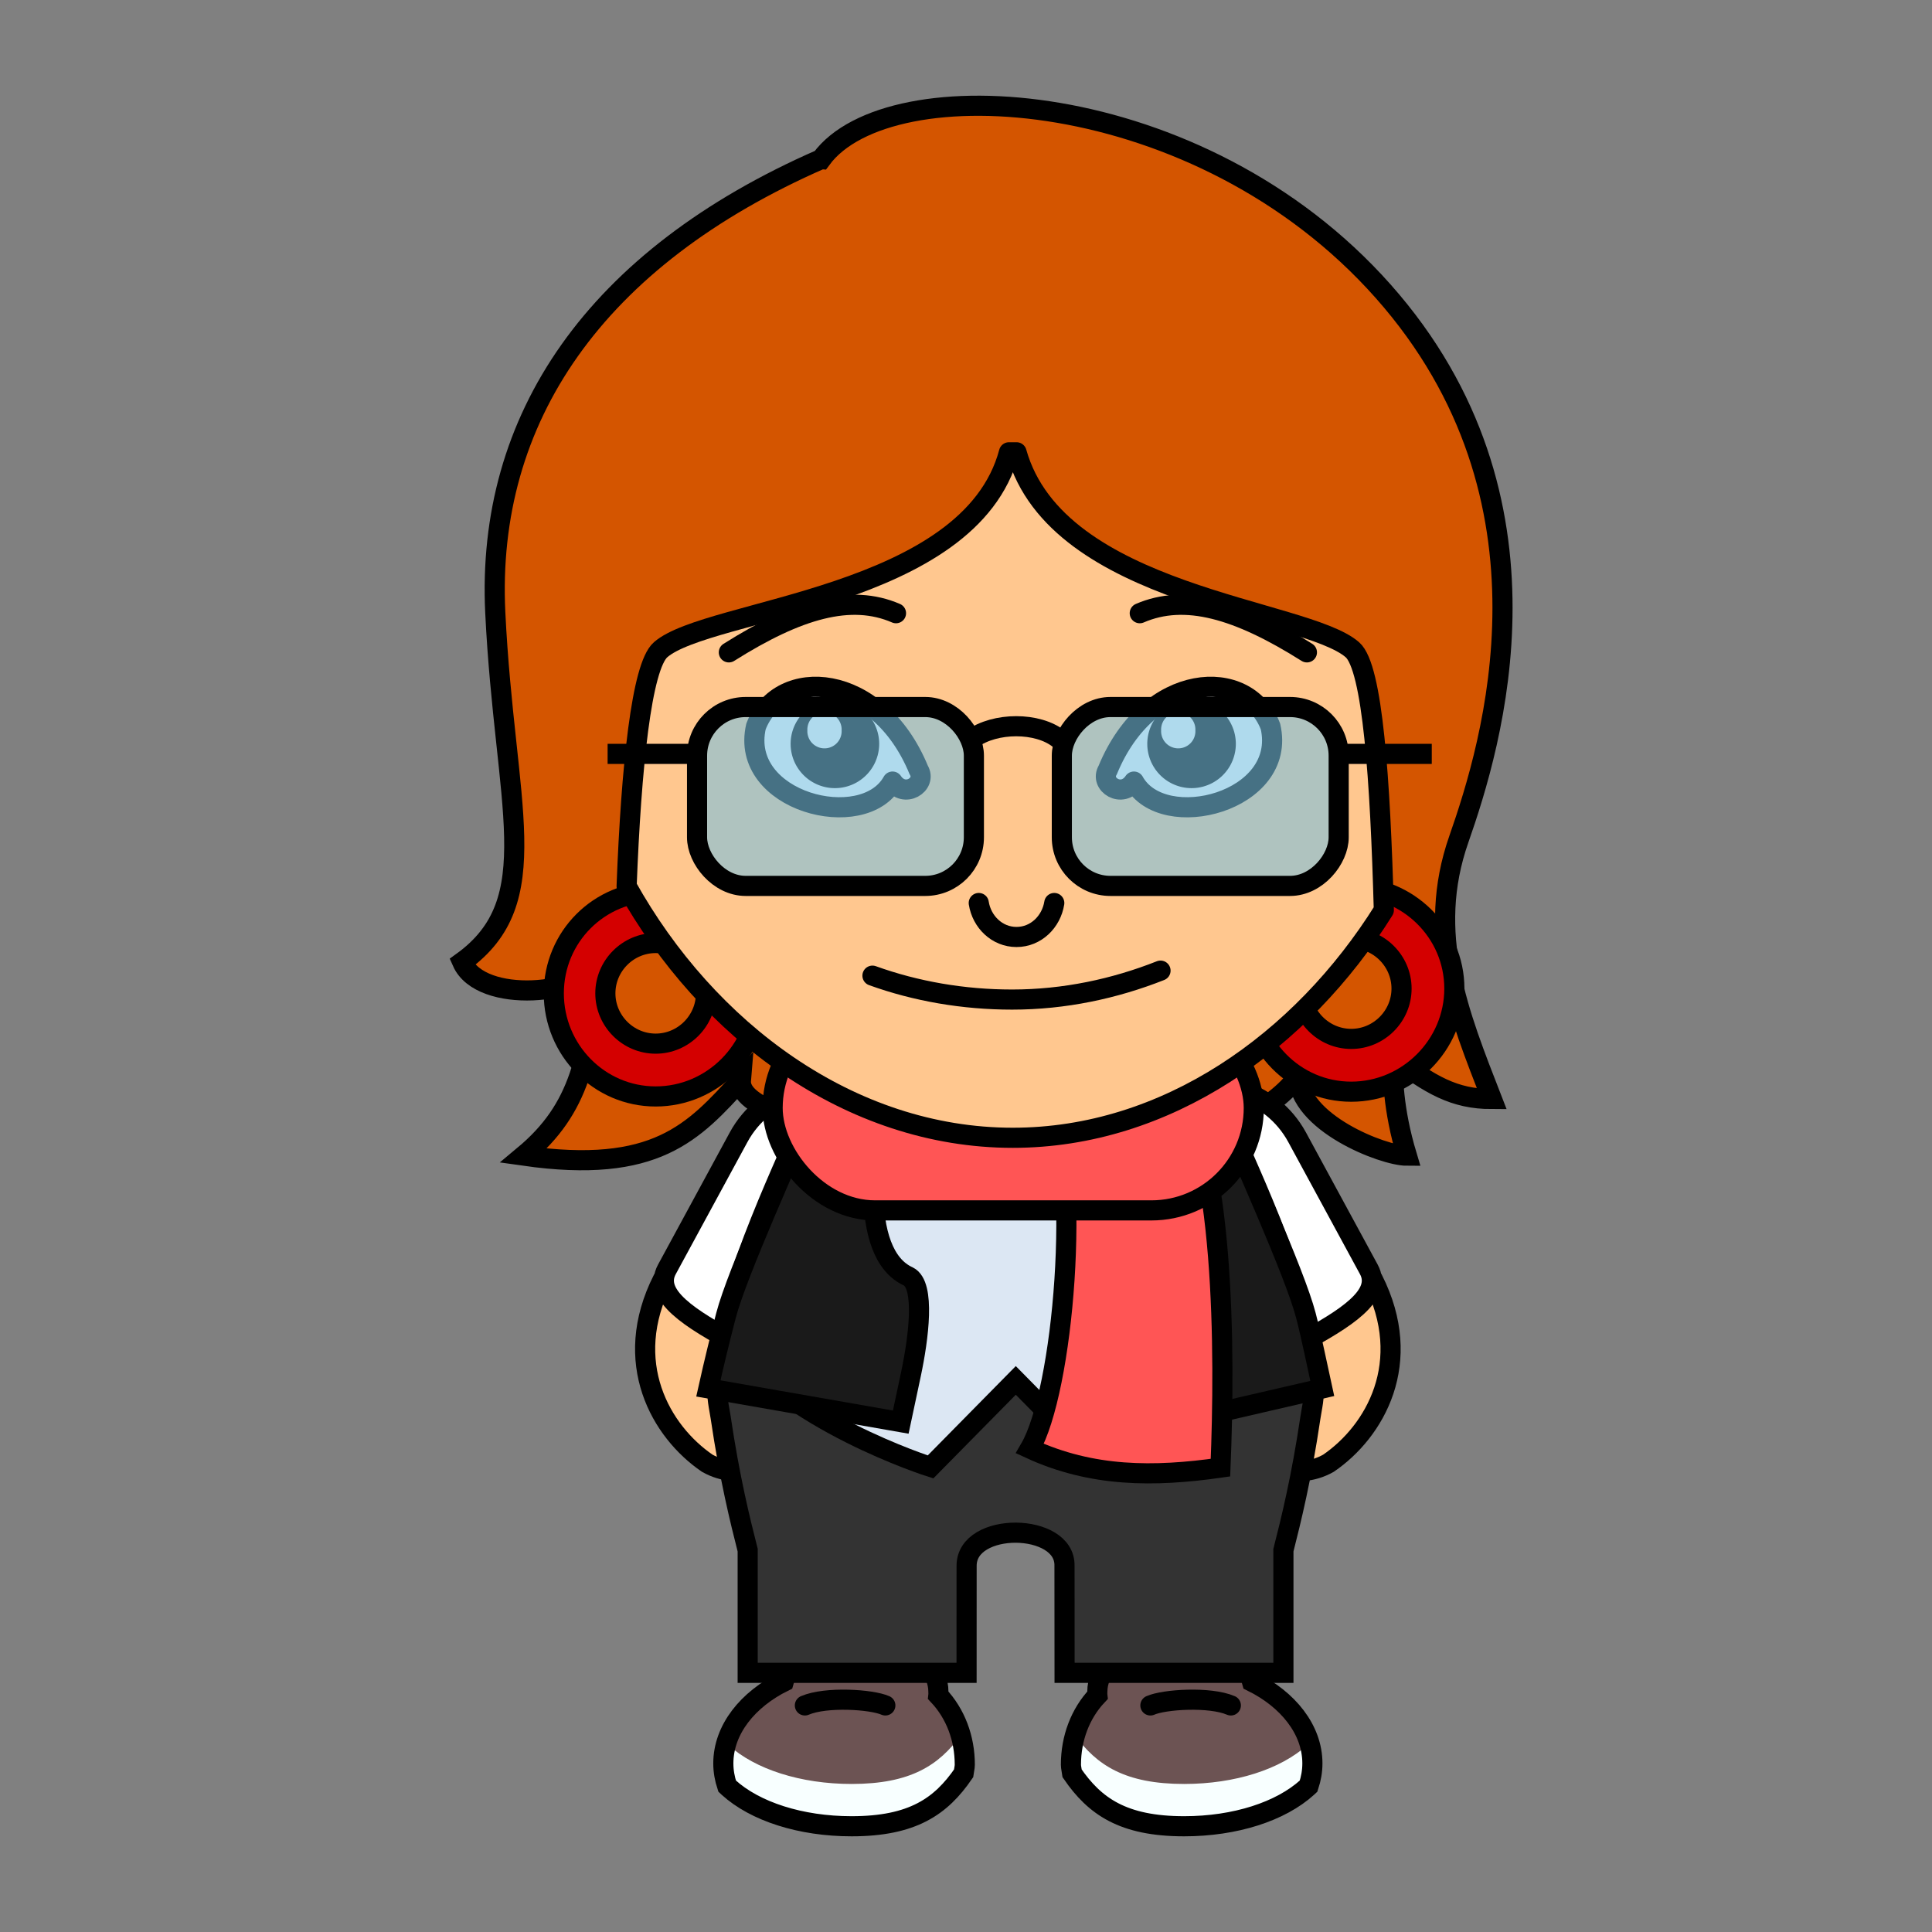 <?xml version="1.0" encoding="UTF-8" standalone="no"?>
<!-- Created with Inkscape (http://www.inkscape.org/) -->

<svg
 xmlns:dc="http://purl.org/dc/elements/1.1/"
 xmlns:cc="http://creativecommons.org/ns#"
 xmlns:rdf="http://www.w3.org/1999/02/22-rdf-syntax-ns#"
 xmlns:svg="http://www.w3.org/2000/svg"
 xmlns="http://www.w3.org/2000/svg"
 version="1.0"
 width="100%"
 height="100%"
 viewBox="0 0 48 48"
 id="svg2383">
<rect x="0" y="0" width="48" height="48" fill="#808080" stroke="none"/>
<defs
 id="defs2385" />
<path
 d="m 30.231,41.092 c 0.431,0 0.767,0.292 0.875,0.688 0.888,0.438 1.5,1.187 1.5,2.031 0,0.196 -0.034,0.38 -0.094,0.562 -0.01,0.009 -0.021,0.022 -0.031,0.031 -0.661,0.602 -1.793,0.969 -3.062,0.969 -1.523,0 -2.223,-0.5 -2.781,-1.312 -0.009,-0.072 -0.031,-0.145 -0.031,-0.219 0,-0.654 0.231,-1.268 0.656,-1.719 -0.004,-0.033 0,-0.06 0,-0.094 0,-0.517 0.42,-0.938 0.938,-0.938 l 2.031,0 z"
 id="path4414"
 style="color:#000000;fill:#6c5353;fill-opacity:1;fill-rule:evenodd;stroke:none;stroke-width:0.5;marker:none;visibility:visible;display:inline;overflow:visible;enable-background:accumulate" />
<path
 d="m 26.7,43.103 c 0.548,0.756 1.256,1.219 2.719,1.219 1.269,0 2.402,-0.367 3.062,-0.969 0.01,-0.009 0.021,-0.022 0.031,-0.031 0.047,0.16 0.094,0.331 0.094,0.5 0,0.196 -0.034,0.38 -0.094,0.562 -0.01,0.009 -0.021,0.022 -0.031,0.031 -0.661,0.602 -1.793,0.969 -3.062,0.969 -1.523,0 -2.223,-0.5 -2.781,-1.312 -0.009,-0.072 -0.031,-0.145 -0.031,-0.219 0,-0.256 0.025,-0.514 0.094,-0.75 z"
 id="path4416"
 style="color:#000000;fill:#f8ffff;fill-opacity:1;fill-rule:evenodd;stroke:none;stroke-width:0.5;marker:none;visibility:visible;display:inline;overflow:visible;enable-background:accumulate" />
<path
 d="m 30.231,41.092 c 0.431,0 0.767,0.292 0.875,0.688 0.888,0.438 1.5,1.187 1.5,2.031 0,0.196 -0.034,0.38 -0.094,0.562 -0.01,0.009 -0.021,0.022 -0.031,0.031 -0.661,0.602 -1.793,0.969 -3.062,0.969 -1.523,0 -2.223,-0.5 -2.781,-1.312 -0.009,-0.072 -0.031,-0.145 -0.031,-0.219 0,-0.654 0.231,-1.268 0.656,-1.719 -0.004,-0.033 0,-0.06 0,-0.094 0,-0.517 0.42,-0.938 0.938,-0.938 l 2.031,0 z"
 id="path4418"
 style="color:#000000;fill:none;stroke:#000000;stroke-width:0.5;stroke-linecap:round;stroke-linejoin:miter;stroke-miterlimit:4;stroke-opacity:1;stroke-dasharray:none;stroke-dashoffset:0;marker:none;visibility:visible;display:inline;overflow:visible;enable-background:accumulate" />
<path
 d="m 30.58,42.371 c -0.528,-0.226 -1.66,-0.151 -1.999,0"
 id="path4420"
 style="fill:none;stroke:#000000;stroke-width:0.5;stroke-linecap:round;stroke-linejoin:miter;stroke-miterlimit:4;stroke-opacity:1;stroke-dasharray:none;display:inline" />
<path
 d="m 20.346,41.092 c -0.431,0 -0.767,0.292 -0.875,0.688 -0.888,0.438 -1.5,1.187 -1.5,2.031 0,0.196 0.034,0.38 0.094,0.562 0.01,0.009 0.021,0.022 0.031,0.031 0.661,0.602 1.793,0.969 3.062,0.969 1.523,0 2.223,-0.5 2.781,-1.312 0.009,-0.072 0.031,-0.145 0.031,-0.219 0,-0.654 -0.231,-1.268 -0.656,-1.719 0.004,-0.033 0,-0.06 0,-0.094 0,-0.517 -0.42,-0.938 -0.938,-0.938 l -2.031,0 z"
 id="path4550-1-9"
 style="color:#000000;fill:#6c5353;fill-opacity:1;fill-rule:evenodd;stroke:none;stroke-width:0.5;marker:none;visibility:visible;display:inline;overflow:visible;enable-background:accumulate" />
<path
 d="m 23.877,43.103 c -0.548,0.756 -1.256,1.219 -2.719,1.219 -1.269,0 -2.402,-0.367 -3.062,-0.969 -0.01,-0.009 -0.021,-0.022 -0.031,-0.031 -0.047,0.16 -0.094,0.331 -0.094,0.5 0,0.196 0.034,0.38 0.094,0.562 0.01,0.009 0.021,0.022 0.031,0.031 0.661,0.602 1.793,0.969 3.062,0.969 1.523,0 2.223,-0.5 2.781,-1.312 0.009,-0.072 0.031,-0.145 0.031,-0.219 0,-0.256 -0.025,-0.514 -0.094,-0.75 z"
 id="path4554-4-2"
 style="color:#000000;fill:#f8ffff;fill-opacity:1;fill-rule:evenodd;stroke:none;stroke-width:0.5;marker:none;visibility:visible;display:inline;overflow:visible;enable-background:accumulate" />
<path
 d="m 20.346,41.092 c -0.431,0 -0.767,0.292 -0.875,0.688 -0.888,0.438 -1.5,1.187 -1.5,2.031 0,0.196 0.034,0.38 0.094,0.562 0.01,0.009 0.021,0.022 0.031,0.031 0.661,0.602 1.793,0.969 3.062,0.969 1.523,0 2.223,-0.5 2.781,-1.312 0.009,-0.072 0.031,-0.145 0.031,-0.219 0,-0.654 -0.231,-1.268 -0.656,-1.719 0.004,-0.033 0,-0.06 0,-0.094 0,-0.517 -0.42,-0.938 -0.938,-0.938 l -2.031,0 z"
 id="path4542-5-4-7"
 style="color:#000000;fill:none;stroke:#000000;stroke-width:0.5;stroke-linecap:round;stroke-linejoin:miter;stroke-miterlimit:4;stroke-opacity:1;stroke-dasharray:none;stroke-dashoffset:0;marker:none;visibility:visible;display:inline;overflow:visible;enable-background:accumulate" />
<path
 d="m 19.997,42.371 c 0.528,-0.226 1.66,-0.151 1.999,0"
 id="path4565-9-6"
 style="fill:none;stroke:#000000;stroke-width:0.5;stroke-linecap:round;stroke-linejoin:miter;stroke-miterlimit:4;stroke-opacity:1;stroke-dasharray:none;display:inline" />
<path
 d="m 20.402,3.953 c -5.632,2.464 -8.331,6.454 -8.097,11.265 0.235,4.811 1.291,7.158 -0.821,8.683 0.469,1.056 3.051,0.821 3.403,0 -0.235,2.347 -0.469,3.638 -1.877,4.811 3.286,0.469 4.224,-0.587 5.398,-1.877 -0.117,1.408 6.806,1.408 6.923,5.046 0.469,-2.23 5.867,-3.52 6.923,-5.163 0,1.173 2.112,1.995 2.699,1.995 -0.352,-1.173 -0.352,-1.995 -0.352,-2.464 0.939,0.704 1.525,1.056 2.464,1.056 -0.821,-2.112 -1.643,-4.107 -0.821,-6.454 0.821,-2.347 2.699,-8.449 -1.877,-13.612 -4.576,-5.163 -12.287,-5.571 -13.964,-3.286 z"
 id="path3439"
 style="color:#000000;fill:#d45500;fill-opacity:1;fill-rule:evenodd;stroke:#000000;stroke-width:0.5;stroke-linecap:butt;stroke-linejoin:miter;stroke-miterlimit:4;stroke-opacity:1;stroke-dasharray:none;stroke-dashoffset:0;marker:none;visibility:visible;display:inline;overflow:visible;enable-background:accumulate" />
<path
 d="m 20.679,34.046 -0.844,1.491 c -0.515,0.91 -1.454,1.27 -2.263,0.817 -1.151,-0.786 -2.147,-2.502 -1.107,-4.561 0.221,-0.387 4.214,2.253 4.214,2.253 z"
 id="path3530"
 style="fill:#ffc78f;fill-opacity:1;fill-rule:evenodd;stroke:#000000;stroke-width:0.5;stroke-linecap:butt;stroke-linejoin:miter;stroke-miterlimit:4;stroke-opacity:1;stroke-dasharray:none;stroke-dashoffset:0;marker:none;visibility:visible;display:inline;overflow:visible;enable-background:accumulate" />
<path
 d="m 18.32,33.395 c 1.184,0.635 2.122,1.175 2.523,0.435 l 1.781,-3.282 c 0.641,-1.181 0.203,-2.642 -0.981,-3.277 -1.184,-0.635 -2.654,-0.195 -3.294,0.986 l -1.781,3.282 c -0.348,0.642 0.568,1.221 1.752,1.856 z"
 id="path3532"
 style="fill:#ffffff;fill-opacity:1;stroke:#000000;stroke-width:0.5;stroke-linecap:round;stroke-linejoin:miter;stroke-miterlimit:4;stroke-opacity:1;stroke-dashoffset:0;marker:none;visibility:visible;display:inline;overflow:visible;enable-background:accumulate" />
<path
 d="m 29.898,34.046 0.844,1.491 c 0.515,0.91 1.454,1.27 2.263,0.817 1.151,-0.786 2.147,-2.502 1.107,-4.561 -0.221,-0.387 -4.214,2.253 -4.214,2.253 z"
 id="path3537-3"
 style="fill:#ffc78f;fill-opacity:1;fill-rule:evenodd;stroke:#000000;stroke-width:0.5;stroke-linecap:butt;stroke-linejoin:miter;stroke-miterlimit:4;stroke-opacity:1;stroke-dasharray:none;stroke-dashoffset:0;marker:none;visibility:visible;display:inline;overflow:visible;enable-background:accumulate" />
<path
 d="m 32.257,33.395 c -1.184,0.635 -2.122,1.175 -2.523,0.435 l -1.781,-3.282 c -0.641,-1.181 -0.203,-2.642 0.981,-3.277 1.184,-0.635 2.654,-0.195 3.294,0.986 l 1.781,3.282 c 0.348,0.642 -0.568,1.221 -1.752,1.856 z"
 id="path4398-6"
 style="fill:#ffffff;fill-opacity:1;stroke:#000000;stroke-width:0.5;stroke-linecap:round;stroke-linejoin:miter;stroke-miterlimit:4;stroke-opacity:1;stroke-dashoffset:0;marker:none;visibility:visible;display:inline;overflow:visible;enable-background:accumulate" />
<path
 d="m 27.44,26.287 c -0.593,0.003 -1.298,0.03 -2.176,0.03 l -0.064,0 c -1.317,0 -2.263,-0.028 -2.976,0 -1.188,0.047 -1.732,0.273 -2.112,1.19 -0.518,1.25 -1.979,4.204 -2.24,6.306 -0.011,0.091 -0.025,0.18 -0.032,0.268 -0.025,0.266 -0.03,0.518 0,0.744 0.019,0.144 0.044,0.251 0.064,0.387 0.224,1.515 0.482,2.555 0.672,3.302 l 0,3.047 5.438,0 c 0,0 9.7e-4,-2.648 9.7e-4,-2.66 0,-1.111 2.456,-1.081 2.432,0 l 0.002,2.66 5.437,0 0,-3.047 c 0.19,-0.747 0.448,-1.787 0.672,-3.302 0.021,-0.146 0.043,-0.231 0.064,-0.387 0.03,-0.225 0.025,-0.478 0,-0.744 -0.008,-0.088 -0.021,-0.176 -0.032,-0.268 -0.261,-2.102 -1.722,-5.056 -2.24,-6.306 -0.456,-1.101 -1.134,-1.23 -2.912,-1.22 z"
 id="path3509-5-7-8"
 style="color:#000000;fill:#333333;fill-opacity:1;stroke:none;stroke-width:0.5;marker:none;visibility:visible;display:inline;overflow:visible;enable-background:accumulate" />
<path
 d="m 27.446,26.277 c -0.593,0.003 -1.301,0.03 -2.179,0.03 l -0.06,0 c -1.317,0 -2.284,-0.028 -2.996,0 -1.188,0.047 -1.708,0.293 -2.088,1.21 -0.467,1.128 -1.69,3.634 -2.118,5.659 1.473,2.118 5.115,3.268 5.115,3.268 l 2.118,-2.149 2.118,2.149 c 0,0 3.642,-1.15 5.115,-3.268 -0.428,-2.025 -1.651,-4.531 -2.118,-5.659 -0.456,-1.101 -1.128,-1.251 -2.905,-1.241 z"
 id="path4279-2-6-3"
 style="fill:#dce7f3;fill-opacity:1;stroke:none;display:inline" />
<path
 d="m 18.004,33.177 c 1.473,2.118 5.115,3.268 5.115,3.268 l 2.118,-2.149 2.118,2.149 c 0,0 3.642,-1.15 5.115,-3.268"
 id="path4287-7-7-7"
 style="fill:none;stroke:#000000;stroke-width:0.5;stroke-linecap:round;stroke-linejoin:miter;stroke-miterlimit:4;stroke-opacity:1;stroke-dasharray:none;display:inline" />
<path
 d="m 27.44,26.287 c -0.593,0.003 -1.298,0.03 -2.176,0.03 l -0.064,0 c -1.317,0 -2.263,-0.028 -2.976,0 -1.188,0.047 -1.732,0.273 -2.112,1.19 -0.518,1.25 -1.979,4.204 -2.24,6.306 -0.011,0.091 -0.025,0.18 -0.032,0.268 -0.025,0.266 -0.03,0.518 0,0.744 0.019,0.144 0.044,0.251 0.064,0.387 0.224,1.515 0.482,2.555 0.672,3.302 l 0,3.047 5.438,0 c 0,0 9.6e-4,-2.648 9.6e-4,-2.66 0,-1.111 2.456,-1.081 2.432,0 l 0.002,2.66 5.437,0 0,-3.047 c 0.19,-0.747 0.448,-1.787 0.672,-3.302 0.021,-0.146 0.043,-0.231 0.064,-0.387 0.03,-0.225 0.025,-0.478 0,-0.744 -0.008,-0.088 -0.021,-0.176 -0.032,-0.268 -0.261,-2.102 -1.722,-5.056 -2.24,-6.306 -0.456,-1.101 -1.134,-1.23 -2.912,-1.22 z"
 id="path4378-8-1-6-6"
 style="color:#000000;fill:none;stroke:#000000;stroke-width:0.5;stroke-linecap:round;stroke-linejoin:miter;stroke-miterlimit:4;stroke-opacity:1;stroke-dasharray:none;stroke-dashoffset:0;marker:none;visibility:visible;display:inline;overflow:visible;enable-background:accumulate" />
<path
 d="m 22.225,26.308 c -1.188,0.047 -1.714,0.301 -2.094,1.219 -0.481,1.163 -1.818,4.094 -2.094,5.156 -0.143,0.55 -0.3,1.192 -0.438,1.812 l 4.78,0.837 0.251,-1.181 c 0.192,-0.903 0.364,-2.224 -0.062,-2.438 -1.243,-0.559 -0.989,-3.338 -0.281,-5.406 -0.023,7.45e-4 -0.041,-8.55e-4 -0.062,0 z m 5.938,0 c 0.708,2.069 0.993,4.847 -0.25,5.406 -0.426,0.213 -0.062,1.514 -0.062,2.438 l 0.293,1.432 4.707,-1.088 c -0.137,-0.62 -0.264,-1.263 -0.406,-1.812 -0.276,-1.062 -1.612,-3.994 -2.094,-5.156 -0.38,-0.917 -0.906,-1.172 -2.094,-1.219 -0.022,-8.55e-4 -0.071,7.45e-4 -0.094,0 z"
 id="path4303-9-6-1"
 style="fill:#1a1a1a;fill-opacity:1;stroke:#000000;stroke-width:0.5;stroke-linecap:butt;stroke-linejoin:miter;stroke-miterlimit:4;stroke-opacity:1;stroke-dasharray:none;display:inline" />
<g
 transform="translate(-31.344,-6.866)"
 id="g4369"
 style="display:inline">
<path
 d="m 57.405,33.861 c 0.829,2.249 0.355,7.575 -0.473,8.995 1.539,0.71 3.077,0.71 4.734,0.473 0.118,-2.841 0.118,-7.93 -1.184,-9.706 -1.42,0.118 -3.077,0.237 -3.077,0.237 z"
 id="path3597"
 style="fill:#ff5555;stroke:#000000;stroke-width:0.5;stroke-linecap:butt;stroke-linejoin:miter;stroke-miterlimit:4;stroke-opacity:1;stroke-dasharray:none" />
<rect
 width="11.954"
 height="5.09"
 ry="2.545"
 x="50.54"
 y="31.848"
 id="rect4367"
 style="color:#000000;fill:#ff5555;fill-opacity:1;fill-rule:evenodd;stroke:#000000;stroke-width:0.5;stroke-linecap:butt;stroke-linejoin:miter;stroke-miterlimit:4;stroke-opacity:1;stroke-dasharray:none;stroke-dashoffset:0;marker:none;visibility:visible;display:inline;overflow:visible;enable-background:accumulate" />
</g>
<path
 d="m 16.29,22.148 c -1.405,0 -2.531,1.126 -2.531,2.531 0,1.405 1.126,2.562 2.531,2.562 1.405,0 2.562,-1.157 2.562,-2.562 0,-1.405 -1.157,-2.531 -2.562,-2.531 z m 0,1.281 c 0.686,0 1.25,0.564 1.25,1.25 0,0.686 -0.564,1.25 -1.25,1.25 -0.686,0 -1.25,-0.564 -1.25,-1.25 0,-0.686 0.564,-1.25 1.25,-1.25 z"
 id="path4375"
 style="color:#000000;fill:#d40000;fill-opacity:1;fill-rule:evenodd;stroke:#000000;stroke-width:0.5;stroke-linecap:butt;stroke-linejoin:miter;stroke-miterlimit:4;stroke-opacity:1;stroke-dasharray:none;stroke-dashoffset:0;marker:none;visibility:visible;display:inline;overflow:visible;enable-background:accumulate" />
<path
 d="m 33.571,22.03 c -1.405,0 -2.531,1.126 -2.531,2.531 0,1.405 1.126,2.562 2.531,2.562 1.405,0 2.562,-1.157 2.562,-2.562 0,-1.405 -1.157,-2.531 -2.562,-2.531 z m 0,1.281 c 0.686,0 1.25,0.564 1.25,1.25 0,0.686 -0.564,1.25 -1.25,1.25 -0.686,0 -1.25,-0.564 -1.25,-1.25 0,-0.686 0.564,-1.25 1.25,-1.25 z"
 id="path4382-4"
 style="color:#000000;fill:#d40000;fill-opacity:1;fill-rule:evenodd;stroke:#000000;stroke-width:0.5;stroke-linecap:butt;stroke-linejoin:miter;stroke-miterlimit:4;stroke-opacity:1;stroke-dasharray:none;stroke-dashoffset:0;marker:none;visibility:visible;display:inline;overflow:visible;enable-background:accumulate" />
<path
 d="m 25.068,11.237 c -0.972,3.647 -7.472,3.869 -8.656,4.906 -0.472,0.414 -0.73,2.909 -0.844,5.875 1.997,3.582 5.551,6.25 9.594,6.25 3.811,0 7.172,-2.383 9.219,-5.656 -0.089,-3.233 -0.276,-6.026 -0.781,-6.469 -1.179,-1.033 -7.333,-1.304 -8.344,-4.906 l -0.188,0 z"
 id="path3524-5"
 style="fill:#ffc78f;fill-opacity:1;fill-rule:evenodd;stroke:#000000;stroke-width:0.5;stroke-linecap:round;stroke-linejoin:round;stroke-miterlimit:4;stroke-opacity:1;stroke-dasharray:none;stroke-dashoffset:0;marker:none;visibility:visible;display:inline;overflow:visible;enable-background:accumulate" />
<path
 d="m 18.784,18.046 c 0.577,-1.516 3.031,-1.371 4.041,1.083 0.217,0.361 -0.361,0.722 -0.65,0.289 -0.722,1.299 -3.825,0.505 -3.392,-1.371 z"
 id="path3443-9"
 style="fill:#ffffff;fill-opacity:1;fill-rule:evenodd;stroke:#000000;stroke-width:0.5;stroke-linecap:round;stroke-linejoin:round;stroke-miterlimit:4;stroke-opacity:1;stroke-dasharray:none;stroke-dashoffset:0;marker:none;visibility:visible;display:inline;overflow:visible;enable-background:accumulate" />
<path
 d="m 18.359,27.445 a 1.1,1.1 0 1 1 -2.2,0 1.1,1.1 0 1 1 2.2,0 z"
 transform="translate(3.484,-8.964)"
 id="path3446-6"
 style="fill:#000000;fill-opacity:1;fill-rule:evenodd;stroke:none;stroke-width:0.5;marker:none;visibility:visible;display:inline;overflow:visible;enable-background:accumulate" />
<path
 d="m 31.563,18.046 c -0.577,-1.516 -3.031,-1.371 -4.041,1.083 -0.216,0.361 0.361,0.722 0.65,0.289 0.722,1.299 3.825,0.505 3.392,-1.371 z"
 id="path3448-7"
 style="fill:#ffffff;fill-opacity:1;fill-rule:evenodd;stroke:#000000;stroke-width:0.5;stroke-linecap:round;stroke-linejoin:round;stroke-miterlimit:4;stroke-opacity:1;stroke-dasharray:none;stroke-dashoffset:0;marker:none;visibility:visible;display:inline;overflow:visible;enable-background:accumulate" />
<path
 d="m 18.359,27.445 a 1.1,1.1 0 1 1 -2.2,0 1.1,1.1 0 1 1 2.2,0 z"
 transform="matrix(-1,0,0,1,46.863,-8.964)"
 id="path3450-4"
 style="fill:#000000;fill-opacity:1;fill-rule:evenodd;stroke:none;stroke-width:0.5;marker:none;visibility:visible;display:inline;overflow:visible;enable-background:accumulate" />
<path
 d="m 17.369,27.065 a 0.426,0.426 0 1 1 -0.851,0 0.426,0.426 0 1 1 0.851,0 z"
 transform="translate(3.541,-8.919)"
 id="path3452-8"
 style="fill:#ffffff;fill-opacity:1;fill-rule:evenodd;stroke:none;stroke-width:0.5;marker:none;visibility:visible;display:inline;overflow:visible;enable-background:accumulate" />
<path
 d="m 17.369,27.065 a 0.426,0.426 0 1 1 -0.851,0 0.426,0.426 0 1 1 0.851,0 z"
 transform="translate(12.33,-8.919)"
 id="path3454-9"
 style="fill:#ffffff;fill-opacity:1;fill-rule:evenodd;stroke:none;stroke-width:0.5;marker:none;visibility:visible;display:inline;overflow:visible;enable-background:accumulate" />
<path
 d="m 18.108,16.208 c 1.721,-1.085 3.03,-1.459 4.153,-0.973"
 id="path4288"
 style="fill:none;stroke:#000000;stroke-width:0.5;stroke-linecap:round;stroke-linejoin:miter;stroke-miterlimit:4;stroke-opacity:1;stroke-dasharray:none;display:inline" />
<path
 d="m 32.47,16.208 c -1.721,-1.085 -3.03,-1.459 -4.153,-0.973"
 id="path4290"
 style="fill:none;stroke:#000000;stroke-width:0.5;stroke-linecap:round;stroke-linejoin:miter;stroke-miterlimit:4;stroke-opacity:1;stroke-dasharray:none;display:inline" />
<path
 d="m 24.317,22.435 c 0.073,0.465 0.452,0.844 0.938,0.844 0.485,0 0.864,-0.379 0.938,-0.844"
 id="path3335-1"
 style="fill:none;stroke:#000000;stroke-width:0.5;stroke-linecap:round;stroke-linejoin:round;stroke-miterlimit:4;stroke-opacity:1;stroke-dasharray:none;stroke-dashoffset:0;marker:none;visibility:visible;display:inline;overflow:visible;enable-background:accumulate" />
<path
 d="m 21.676,24.24 c 1.078,0.389 2.259,0.594 3.469,0.594 1.301,0 2.547,-0.268 3.688,-0.719"
 id="path4383-0"
 style="fill:none;stroke:#000000;stroke-width:0.5;stroke-linecap:round;stroke-linejoin:round;stroke-miterlimit:4;stroke-opacity:1;stroke-dasharray:none;stroke-dashoffset:0;marker:none;visibility:visible;display:inline;overflow:visible;enable-background:accumulate" />
<rect
 width="6.878"
 height="4.444"
 rx="1.208"
 ry="1.208"
 x="17.318"
 y="17.566"
 id="rect4328"
 style="color:#000000;fill:#77c1e2;fill-opacity:0.586;fill-rule:evenodd;stroke:#000000;stroke-width:0.5;stroke-linecap:round;stroke-linejoin:miter;stroke-miterlimit:4;stroke-opacity:1;stroke-dasharray:none;stroke-dashoffset:0;marker:none;visibility:visible;display:inline;overflow:visible;enable-background:accumulate" />
<rect
 width="6.878"
 height="4.444"
 rx="1.208"
 ry="1.208"
 x="-33.259"
 y="17.566"
 transform="scale(-1,1)"
 id="rect4330"
 style="color:#000000;fill:#77c1e2;fill-opacity:0.586;fill-rule:evenodd;stroke:#000000;stroke-width:0.5;stroke-linecap:round;stroke-linejoin:miter;stroke-miterlimit:4;stroke-opacity:1;stroke-dasharray:none;stroke-dashoffset:0;marker:none;visibility:visible;display:inline;overflow:visible;enable-background:accumulate" />
<path
 d="m 24.143,18.36 c 0.582,-0.423 1.64,-0.423 2.169,0"
 id="path4332"
 style="fill:none;stroke:#000000;stroke-width:0.5;stroke-linecap:round;stroke-linejoin:miter;stroke-miterlimit:4;stroke-opacity:1;stroke-dasharray:none;display:inline" />
<path
 d="m 17.265,18.73 -2.169,0"
 id="path4335"
 style="fill:none;stroke:#000000;stroke-width:0.5;stroke-linecap:butt;stroke-linejoin:miter;stroke-miterlimit:4;stroke-opacity:1;stroke-dasharray:none;display:inline" />
<path
 d="m 35.572,18.73 -2.169,0"
 id="path4338"
 style="fill:none;stroke:#000000;stroke-width:0.5;stroke-linecap:butt;stroke-linejoin:miter;stroke-miterlimit:4;stroke-opacity:1;stroke-dasharray:none;display:inline" />
</svg>
